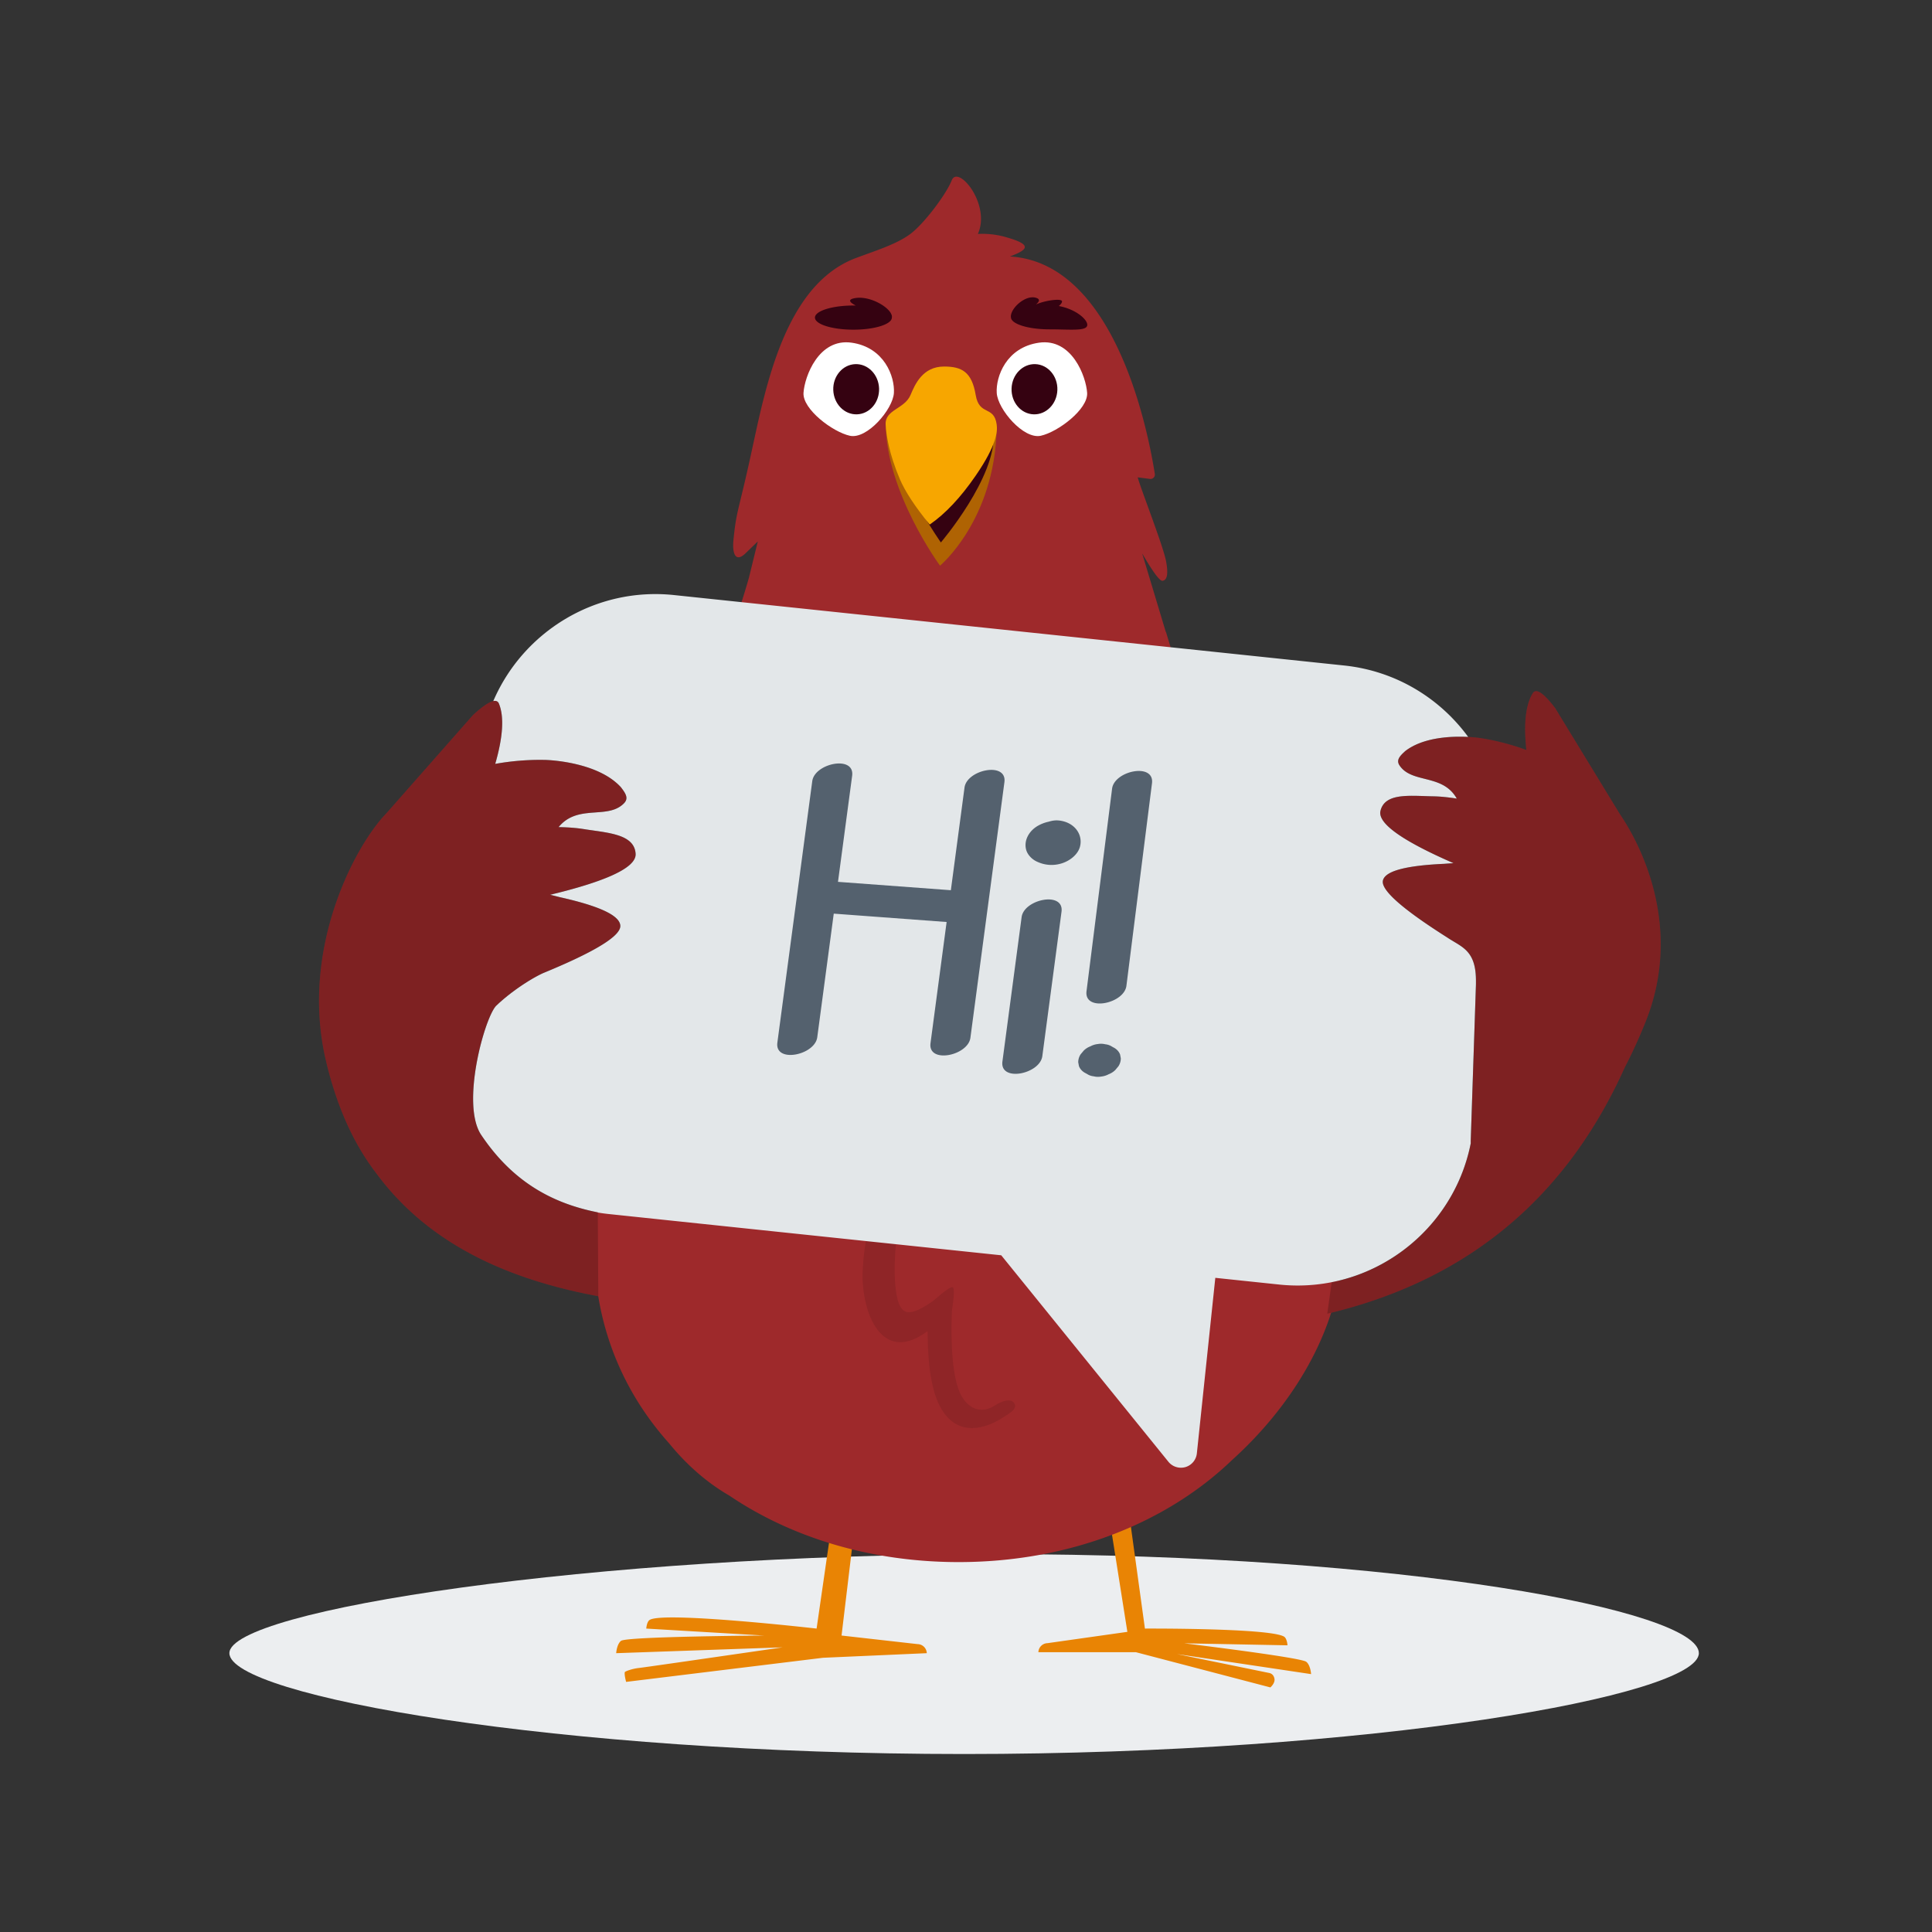 <svg width="678" height="678" viewBox="0 0 678 678" xmlns="http://www.w3.org/2000/svg"><rect x="0" y="0" width="678" height="678" fill="#333333" stroke="none"/><g fill="none" fill-rule="evenodd"><path d="M350.035 545.401c142.402 0 246.149 19.703 246.149 34.741 0 15.039-115.44 35.4-257.842 35.4S80.5 595.181 80.5 580.142c0-15.038 127.133-34.74 269.535-34.74z" fill="#ECEEF0"/><path d="M393.452 510.984l8.338 60.535h.205l.41-.002h.614l1.444-.001c9.571.01 41.802.236 46.137 2.82 1.077.638 1.226 3.057 1.226 3.057l-36.263-.702s10.217 1.233 20.681 2.659l1.884.258c9.83 1.36 19.351 2.835 20.28 3.565 1.508 1.186 1.697 4.326 1.697 4.326l-47.064-7.037 32.666 6.7-.045.005c.203.065 1.318.408 1.59 1.976.27 1.57-1.439 3.025-1.439 3.025l-47.173-12.353h-34.237a3.285 3.285 0 013.208-3.177l28.018-3.967-9.653-61.059 7.476-.628zm-98.126 0l7.476.628-7.476 62.35 26.703 3.013a3.285 3.285 0 013.208 3.178l-36.406 1.612-69.106 8.463s-.722-2.619-.447-3.453c.059-.172 2.265-1.128 4.823-1.415 1.706-.19 18.552-2.61 50.537-7.256l-58.398 2.049s.19-3.14 1.697-4.327c.969-.76 13.052-1.224 25.124-1.498l1.478-.032a1793.52 1793.52 0 0123.514-.333h.127l-41.383-2.444s.15-2.419 1.227-3.058c5.1-3.04 58.547 3.058 58.547 3.058l8.755-60.535z" fill="#E98404"/><path d="M343.166 82.088l.577-.02c3.066-.075 5.925.247 8.578.965l1.023.285.955.282c8.196 2.516 5.917 4.206.119 6.408 37.605 2.228 48.808 63.423 50.85 76.302a1.538 1.538 0 01-1.714 1.76l-4.3-.554.058.227.285.923.307.93.362 1.056c.948 2.72 2.426 6.738 3.915 10.866l.372 1.033.37 1.035c1.97 5.51 3.802 10.864 4.262 13.252.96 4.988.235 6.784-1.215 6.989-.967.136-3.348-3.066-7.144-9.608l8.292 27.566h.065l57.371 189.58c4.783 12.62 5.564 25.51 3.38 38.028 22.971-5.582 41.435-24.11 46.191-48.137v-.92l1.83-54.738.005-.493v-.967l-.006-.496c-.1-6.4-2.057-9.218-4.71-11.232l-.366-.27a18.785 18.785 0 00-.186-.132l-.378-.258-.58-.376-.593-.367-1.838-1.106-.625-.387-.628-.406c-.07-.046-.14-.092-.21-.14l-1.514-.966-.98-.632-1.428-.931-1.375-.91-1.321-.888-1.27-.867-.817-.566-1.182-.832-1.129-.81-.723-.528-1.042-.775-.989-.754-.63-.49-.607-.481-.583-.472-.56-.462-.537-.453-.513-.443-.49-.434-.466-.424-.443-.415-.42-.405-.396-.396a11.5 11.5 0 01-.19-.195l-.361-.381-.338-.373-.315-.363-.291-.353c-1.305-1.627-1.846-2.945-1.623-3.954.335-1.524 2.036-2.761 5.103-3.712l.555-.164.584-.16.612-.152.64-.147.67-.141.696-.135.726-.13.754-.122.782-.117c.133-.02.266-.038.402-.057l.824-.108.853-.102.882-.097.91-.09.937-.085.967-.078.995-.073 1.023-.067 1.051-.06 1.08-.055.55-.025 1.029-.082 1.864-.128.293-.016-1.098-.481-1.602-.714-1.038-.47-1.512-.696-.979-.46-.954-.454-.93-.45-.906-.445-.883-.441-1.278-.654-.823-.43-1.189-.636-.763-.42-.738-.414-.715-.41-.69-.405-.668-.402-.643-.396-.619-.393-.595-.387a50.16 50.16 0 01-.288-.193l-.56-.38-.534-.378a39.112 39.112 0 01-.26-.186l-.498-.37a33.327 33.327 0 01-.241-.184l-.463-.363-.223-.18-.427-.357c-.07-.059-.138-.118-.205-.177l-.392-.35-.367-.345c-2.074-2.004-2.926-3.78-2.555-5.33.892-3.733 4.223-4.906 8.422-5.202l.592-.036.602-.026.611-.016.62-.008.943.002.957.014 1.292.034 2.609.086 1.302.036.647.012.803.022.409.017.952.054.977.075.8.075 1.022.11 1.047.13.857.116.872.128.442.068c-1.95-3.457-4.792-4.997-7.788-5.98l-.601-.19-.644-.189-.323-.09-.735-.196-2.546-.65-.71-.194-.337-.097-.636-.193c-2.31-.736-4.362-1.766-5.752-3.834-1.025-1.526-.382-2.736.978-4.114l.314-.309.509-.476.179-.163c3.239-2.496 7.394-3.813 11.445-4.466l.714-.109.71-.095c.118-.015.236-.03.353-.043l.703-.077.696-.066.345-.028.684-.05.674-.038.664-.03.327-.012.645-.017.63-.01h.917l.879.013.835.025 1.04.048.947.06.643.05.58.052.956.1.86.113.05.007a84.386 84.386 0 0116.215 4.199c-.993-9.317-.24-15.967 2.262-19.95.616-.98 1.652-.937 3.108.132l.307.236c.418.334.867.746 1.349 1.236l.367.382.188.202.385.426.197.224.403.47.415.499.427.528.438.558.224.29 22.679 37.157c.17.25.344.508.518.772l.529.81.268.42.54.865.274.447.55.92c8.286 14.072 17.978 40.123 6.334 68.956-2.364 5.855-4.76 11.058-7.176 15.687-20.506 45.684-54.87 74.424-103.09 86.219-6.218 19.537-19.203 37.626-34.737 51.643-23.429 22.539-57.747 35.854-95.985 35.854-30.513 0-58.53-8.478-80.51-23.357-8.066-4.67-15.113-10.965-21.124-18.35-12.847-14.333-21.62-31.82-24.845-51.596l.013.002c-36.355-6.718-61.808-21.073-78.237-43.591-7.192-9.452-13.365-22.144-17.37-39.202-9.136-38.914 10.144-75.288 21.321-86.76l30.362-34.442.556-.504.54-.477.522-.45.506-.421.246-.201.48-.382.462-.354c.076-.057.15-.113.225-.167l.436-.314.42-.286c.068-.046.136-.09.203-.133l.394-.246.377-.219c1.963-1.092 3.193-1.025 3.692.201 1.869 4.595 1.434 11.64-1.303 21.136a89.159 89.159 0 0116.617-1.407l1.18.021.911.045.849.06.816.071.927.095.76.089.813.105.858.124.596.093.925.157.637.117.65.126.663.138.674.148.684.16.692.17.349.091.702.19.707.203c.236.07.473.141.71.215l.713.23c4.282 1.419 8.61 3.596 11.655 6.934l.3.389.282.378.262.368c1.177 1.695 1.638 3.079.285 4.485-1.988 2.066-4.568 2.704-7.372 3.013l-.367.039-.774.07-2.764.21-.8.07-.35.034-.704.078c-3.517.426-7.008 1.423-9.844 4.872l.471.01.93.028.91.036 1.112.057 1.082.072.845.07 1.029.1.998.118.428.057.838.125.974.151.981.145 2.953.421 1.315.198.65.104.961.164.631.117.622.123.61.13.6.138c4.452 1.068 7.836 2.886 8.085 7.016.077 1.269-.596 2.544-2.019 3.826l-.328.284c-.17.143-.35.286-.539.428l-.39.286-.204.143-.427.285c-.293.191-.603.382-.929.573l-.5.286-.26.143-.539.287-.278.144-.575.287c-.098.048-.197.096-.297.143l-.612.288-.315.144-.65.287-.673.288-.699.289-1.094.432-1.15.433-.796.29-.822.289-.847.29-1.316.434-.908.29-.933.29-.957.29-.982.291-1.007.291-1.032.292-1.593.437-1.093.291-1.118.292-1.723.439-1.779.438-.605.147.3.07 1.914.474 1.053.274 1.07.24 1.042.243 1.015.243.987.243.96.245.933.246.905.246.877.247.85.248.415.125.808.25.781.25.754.251.367.126.712.253.685.253.658.255.318.127.617.256c.1.043.2.085.297.128l.576.257c.187.086.37.172.547.258l.52.259.493.26c2.714 1.474 4.103 2.99 4.17 4.55.031.746-.336 1.576-1.1 2.491l-.241.277-.266.282-.289.288c-.1.096-.204.194-.313.292l-.337.298-.36.302-.19.153-.396.31-.42.316-.22.16-.456.322-.237.164-.492.33-.516.336-.54.34-.564.346-.588.351-.302.177-.624.359-.647.364-.671.368-.696.374-.719.38-.743.383-1.159.586-.802.396-1.249.605-.862.41-1.339.623-.922.422-.945.428-1.964.87-2.059.89-1.065.452-1.643.689-1.125.465-.41.188a27.09 27.09 0 00-.217.103l-.457.224-.487.249-.515.271-.54.295-.566.316-.587.338-.608.359-.626.379-.644.399-.658.418-.672.437-.683.455-.693.473-.701.49-.707.505-.711.521c-.357.265-.714.535-1.071.811l-.714.559-.356.284-.71.579c-.118.097-.236.195-.353.294l-.702.598-.695.61c-.23.205-.459.413-.685.622l-.674.632c-4.007 3.825-12.62 34.52-5.309 45.416 10.481 15.62 23.827 23.65 40.236 27.015.177-4.818.657-9.495 1.441-13.951l7.78-29.456c-1.985 2.383-3.498 3.229-4.536 2.536-3.475-2.317 6.554-39.007 15.113-49.951l1.095-1.35c.688-.857 1.146-1.468 1.41-1.877l.17-.673c-1.138.074-11.06 8.775-14.273 6.887-2.37-1.392 11.23-37.189 24.723-74.095l1.124-3.078 1.166-3.201c4.462-12.268 8.811-24.45 12.46-35.325h.04l.339-1.013c2.188-6.575 4.11-12.65 5.632-17.948l3.13-12.815-4.357 4.212c-3.445 3.277-4.551.057-4.231-4.212l.127-1.312.243-2.2c.205-1.72.412-3.11.656-4.447l.067-.363.07-.362c.835-4.28 2.125-8.517 5.053-21.939l1.48-6.844.727-3.296c5.099-22.788 13.048-50.67 34.692-58.734l2.104-.773 4.191-1.52c4.838-1.78 9.406-3.635 12.771-6.16 4.662-3.497 12.128-13.366 14.274-18.312l.186-.448c2.212-5.666 13.862 8.455 9.182 18.791z" fill="#9e292b"/><path d="M302.308 307.079c2.71-7.04 7.48-13.928 9.72-13.345 2.241.583.584 5.966 0 8.204l-.774 3.001c-8.11 31.714-11.117 53.74-9.124 65.696l.178.984c1.72 8.75 5.868 10.18 15.56 4.783l1.08-.615c5.116-3.812 7.984-5.486 8.604-5.02.62.464-.189 3.682-2.424 9.654-8.672 34.547-12.278 58.4-10.883 71.187l.119 1.002c1.152 8.906 4.007 10.038 12.182 4.56l.914-.624c4.004-3.516 6.302-5.114 6.891-4.792.59.321.487 3.116-.308 8.383-.56 15.246.75 25.405 3.587 30.124 1.986 3.304 6.125 6.487 11.667 2.88 1.94-1.262 5.357-2.67 6.62-.733 1.265 1.938-1.583 3.515-3.522 4.777-9.135 5.945-17.188 5.314-21.953-2.612-3.178-5.288-4.75-13.838-4.9-25.84l-.01-1.546-.291.121c-13.212 9.752-20.594-1.345-22.248-14.698s4.272-32.925 10.982-61.756l.966-4.098-.316.099c-10.82 3.213-18.343-1.627-20.656-14.219l-.11-.625c-2.307-13.844-2.276-37.072 8.449-64.932z" fill-opacity=".1" fill="#000"/><path d="M281.977 137.873c.36-5.714 5.317-19.237 16.845-17.62 11.53 1.619 15.236 11.943 14.876 17.659-.36 5.715-9.407 16.352-15.468 15.007-6.063-1.345-16.614-9.33-16.253-15.046zm99.533 0c.36 5.716-10.191 13.701-16.253 15.046-6.061 1.345-15.109-9.292-15.469-15.007-.36-5.716 3.347-16.04 14.876-17.658 11.529-1.618 16.486 11.905 16.846 17.62z" fill="#FFF"/><path d="M300.154 127.786c-4.439.157-7.9 4.227-7.732 9.092.168 4.865 3.901 8.682 8.34 8.525 4.44-.157 7.9-4.227 7.733-9.092-.168-4.865-3.902-8.682-8.34-8.525zm63.178 0c-4.439-.157-8.172 3.66-8.34 8.525-.168 4.865 3.293 8.935 7.732 9.092 4.439.157 8.173-3.66 8.34-8.525.169-4.865-3.293-8.935-7.732-9.092z" fill="#350211"/><path d="M349.765 150.466c-.78 32.19-19.877 48.048-19.877 48.048s-19.065-25.881-19.065-50.028l38.942 1.98z" fill="#AF6303"/><path d="M348.67 151.99c1.077 15.427-18.491 38.373-18.491 38.373s-13.48-19.276-14.383-28.962l32.875-9.41z" fill="#350211"/><path d="M331.311 128.629c6.18 0 9.73 1.843 11.087 9.973 1.249 7.48 6.426 3.57 7.367 10.355.325 2.343.118 7.086-7.367 17.965-5.28 7.675-10.66 13.397-16.14 17.166-5.124-6.266-8.611-11.574-10.462-15.924-3.86-9.076-4.803-15.592-4.992-19.207-.273-5.23 6.638-5.39 8.735-10.355 1.563-3.701 4.228-9.973 11.772-9.973z" fill="#F7A600"/><path d="M300.23 104.59c5.165-.819 12.195 3.283 12.747 6.252.04.22.04.408-.002.562a.465.465 0 01.002.05c0 2.342-6.041 4.24-13.494 4.24-7.452 0-13.493-1.898-13.493-4.24 0-2.34 6.041-4.238 13.493-4.238.282 0 .561.003.839.008-2.621-1.35-2.651-2.229-.092-2.634zm63.09-.15c1.62.384 1.695 1.19.222 2.42 3.244-1.471 8.873-2.18 9.132-1.185.11.424-.26.998-1.108 1.723 5.807 1.045 9.993 4.61 9.993 6.592 0 2.341-5.84 1.588-13.292 1.588s-13.494-1.897-13.494-4.239v-.01a1.802 1.802 0 01-.01-.607c.371-2.984 5.09-7.105 8.558-6.283z" fill="#350211"/><path d="M236.524 208.825l235.202 24.721c18.074 1.9 33.535 11.439 43.507 25.067l-.873-.039-.835-.025-.879-.013h-.917l-.63.01-.645.017-.99.042-.675.039-.856.063-.87.08-.878.098-.887.117-.714.109c-4.05.653-8.206 1.97-11.445 4.466l-.688.64-.314.308c-1.36 1.378-2.003 2.588-.978 4.114 1.39 2.068 3.442 3.098 5.752 3.834l.636.193.336.097.71.193 2.547.651.735.196.323.09.644.19.6.189c2.997.983 5.839 2.523 7.79 5.98l-.443-.068-.872-.128-.857-.116-1.047-.13-1.022-.11-.8-.075-.977-.075-.952-.054-.41-.017-.802-.022-.647-.012-1.302-.036-2.61-.086-1.291-.034-.957-.014-.943-.002-.62.008-.611.016-.602.026-.592.036-.285.021-.561.052-.55.064c-3.529.459-6.235 1.756-7.026 5.065-.37 1.55.48 3.326 2.555 5.33l.367.345.392.35c.067.06.135.118.205.177l.427.357.223.18.463.363.24.184.5.37.259.186.535.377.559.381.883.58.62.393.642.396.667.402.69.405.716.41.738.415.763.419 1.189.636.823.43 1.278.654.883.44.906.446.93.45.954.455.979.459 1.512.696 1.038.47 1.602.714 1.098.48-.293.017-1.864.128-1.029.082-.55.025-1.08.055-1.051.06-1.023.067-.995.073-.967.078-.938.085-.91.09-.88.097-.854.102-1.026.136-.982.146-.754.123-.726.129-.697.135-.668.141-.64.147-.613.153-.584.159-.555.164c-3.067.951-4.768 2.188-5.103 3.712-.223 1.009.318 2.327 1.623 3.954l.291.353.315.363.338.373.455.478.492.494.42.405.443.415.466.424.49.434.513.443.537.453.56.462.583.472.607.48.63.491.99.754 1.04.775.724.528 1.13.81 1.181.832.817.566 1.27.867 1.321.888 1.375.91 1.427.93.98.633 1.516.966.209.14.628.406.625.387 1.838 1.106.594.367.579.376.378.258.186.132.366.27c.115.087.23.176.342.267l.333.278.325.29c2.132 1.975 3.622 4.832 3.71 10.397l.006.496v.967l-.005.493-1.83 54.738.002.911a61.94 61.94 0 01-.12.589l.071-.344c-.061.303-.124.605-.19.907l.12-.563c-.058.277-.117.553-.178.829l.058-.266c-.083.382-.17.763-.26 1.143l.202-.877c-.077.343-.156.684-.237 1.025l.035-.148c-.071.3-.145.598-.22.896l.185-.748c-.08.334-.164.667-.25.999l.065-.251a61.63 61.63 0 01-.193.74l.129-.49c-.078.3-.157.6-.239.898l.11-.407a61.51 61.51 0 01-.617 2.156l.178-.592a61.422 61.422 0 01-.879 2.739l.065-.187c-.094.272-.189.543-.286.813l.221-.626c-.113.327-.229.652-.348.976l.127-.35c-.1.28-.202.558-.306.836l.18-.486c-.1.272-.201.543-.305.813l.125-.327a61.295 61.295 0 01-1.224 3.014 61.49 61.49 0 01-2.175 4.472l.167-.312c-.153.287-.307.573-.464.858l.297-.547a61.56 61.56 0 01-.42.77l.123-.223c-.107.196-.216.39-.326.585l-.243.426-.461.788c-.287.482-.58.96-.88 1.433l-.174.274-.479.737c-.213.323-.43.644-.648.963l.211-.31c-.146.216-.295.431-.444.646l.233-.336c-.156.225-.312.45-.47.674l.237-.338c-.24.344-.484.686-.73 1.025l.493-.687c-.19.268-.382.535-.576.8l.083-.113-.511.692.428-.579c-.192.263-.387.524-.583.783l.155-.204a68.1 68.1 0 01-.562.737l.407-.533c-.184.244-.37.486-.557.726l.15-.193a62.165 62.165 0 01-1.232 1.542l.416-.51a62.17 62.17 0 01-.58.71v-.001l-.522.62-.59.679c-.2.228-.402.455-.606.68l.482-.538a62.31 62.31 0 01-.627.698l.145-.16c-.187.206-.375.41-.564.614l.419-.454a62.34 62.34 0 01-.65.7l.231-.246a62.393 62.393 0 01-1.432 1.489l.52-.53c-.203.21-.407.417-.613.623l.093-.093c-.211.212-.423.422-.637.632l.544-.539c-.227.227-.454.451-.684.674l.14-.135c-.208.203-.418.404-.628.605-.25.237-.502.473-.756.706l.462-.43c-.239.225-.48.448-.723.669l.26-.239a62.5 62.5 0 01-.587.533l.327-.294a62.518 62.518 0 01-2.077 1.806l.157-.132c-.22.184-.44.366-.662.547l.505-.415c-.236.196-.474.39-.713.583l.208-.168a57.65 57.65 0 01-.77.616l.562-.448c-.228.184-.457.367-.688.548l.126-.1c-.261.206-.524.41-.789.612l.663-.512c-.286.224-.573.445-.863.664l.2-.152c-.239.182-.479.363-.72.541l.52-.39a62.485 62.485 0 01-2.273 1.64l.125-.085c-.218.15-.437.3-.657.448l.532-.362c-.282.194-.565.386-.85.575l.318-.213c-.245.165-.49.327-.737.488l.419-.275c-.22.145-.44.29-.66.432l.241-.157c-.326.213-.655.424-.986.63l.744-.473c-.285.185-.572.366-.86.546l.116-.072c-.262.164-.525.325-.789.485l.673-.413a62.312 62.312 0 01-2.437 1.442l.1-.056c-.257.145-.515.289-.775.43l.676-.374c-.301.17-.604.336-.907.5l.231-.126a64 64 0 01-.778.418l.547-.292a62.128 62.128 0 01-2.6 1.326l.28-.136c-.243.119-.488.236-.734.352l.453-.216a61.974 61.974 0 01-2.634 1.191l.324-.138c-.276.12-.554.237-.832.352l.509-.213c-.258.11-.516.217-.776.323l.267-.11a61.774 61.774 0 01-2.207.865l.374-.14c-.276.104-.552.206-.83.306l.456-.166c-.27.1-.54.198-.812.294l.357-.128c-.272.098-.545.195-.819.29l.462-.162c-.258.091-.517.18-.776.269-.627.212-1.258.415-1.893.608l.177-.054c-.298.091-.597.18-.897.268l.72-.214c-.292.089-.586.175-.88.26l.16-.046c-.346.1-.692.197-1.04.292l.88-.246c-.316.09-.632.179-.95.265l.07-.02c-.279.076-.558.15-.839.222l.77-.202c-.335.09-.67.177-1.006.262l.236-.06c-.28.072-.562.142-.844.21l.608-.15c-.3.075-.6.149-.9.22l.292-.07c-.374.09-.75.177-1.127.26l.834-.19a61.688 61.688 0 01-20.647 1.3l-22.402-2.355-6.475 61.604a5.633 5.633 0 01-4.004 4.812 5.772 5.772 0 01-2.188.188 5.642 5.642 0 01-3.793-2.056l-58.663-72.46-137.675-14.47a62.565 62.565 0 01-3.91-.536v-.063c-16.714-3.283-30.279-11.319-40.902-27.15-3.656-5.447-3.33-15.845-1.59-25.358l.216-1.138.112-.564.234-1.12.245-1.106c.25-1.099.516-2.172.792-3.212l.28-1.027.286-1.002.291-.974.296-.945.298-.913.3-.878c.152-.43.303-.847.454-1.249l.302-.783c.05-.127.1-.252.151-.376l.3-.719c.846-1.974 1.66-3.4 2.342-4.051l.674-.632c.226-.21.455-.417.685-.622l.695-.61.702-.598.353-.294.71-.58.356-.283.714-.559a66.97 66.97 0 011.07-.81l.712-.522.707-.506.7-.49.694-.472.683-.455.672-.437.658-.418.644-.4.626-.378.608-.36.587-.337.565-.316.541-.295.515-.271.487-.249.457-.224.627-.29 1.125-.466 1.643-.689 1.065-.452 2.059-.89 1.964-.87.945-.428.922-.422 1.339-.624.862-.409 1.249-.605.802-.396 1.16-.586.742-.384.72-.379.695-.374.67-.368.648-.364.624-.359.89-.528.564-.346.54-.34.516-.336.492-.33.237-.164.566-.403.53-.395.396-.31.55-.455.337-.298c.109-.098.213-.196.313-.292l.29-.288.265-.282.24-.277c.765-.915 1.132-1.745 1.1-2.49-.066-1.56-1.455-3.077-4.17-4.551l-.492-.26-.52-.259c-.178-.086-.36-.172-.547-.258l-.576-.257a36.01 36.01 0 00-.297-.128l-.617-.256-.318-.127-.658-.255-.685-.253-.895-.316-.938-.314-.78-.25-.81-.25-1.264-.373-.877-.247-.905-.246-.933-.246-.96-.245-.987-.243-1.015-.243-1.042-.242-1.07-.241-1.053-.274-1.913-.474-.301-.07.605-.147 1.779-.438 1.723-.439 1.118-.292 1.093-.291 1.593-.437 1.032-.292 1.007-.29.982-.291.957-.29.933-.291.908-.29 1.316-.435.847-.29.822-.288.797-.29 1.15-.433 1.093-.432.699-.289.674-.288.649-.287.315-.144.761-.36.723-.358.278-.144.538-.287.26-.143.501-.286c.326-.191.636-.382.929-.573l.427-.285.204-.143.39-.286c.189-.142.369-.285.539-.428l.328-.284c1.423-1.282 2.096-2.557 2.02-3.826-.212-3.501-2.677-5.341-6.135-6.471l-.54-.168-.554-.158-.282-.076-.575-.143-.6-.138-.61-.13-.622-.123-.631-.117-.962-.164-.65-.104-1.314-.198-2.953-.421-.98-.145-.975-.15-.838-.126-.428-.057-.998-.118-1.03-.1-.844-.07-1.082-.072-1.112-.057-.91-.036-.93-.027-.471-.011c2.836-3.45 6.327-4.446 9.844-4.872l.703-.078.352-.034.8-.07 2.763-.21.774-.07.367-.039c2.804-.309 5.384-.947 7.372-3.013 1.213-1.26.968-2.503.056-3.968l-.222-.343-.119-.174-.262-.368-.283-.378-.299-.39c-3.045-3.337-7.373-5.514-11.655-6.933l-.713-.23a45.976 45.976 0 00-.71-.215l-.707-.203-.702-.19-.35-.09-.691-.171-.684-.16-.674-.148-.663-.138-.65-.126-.637-.117-.925-.157-.596-.093-.858-.124-.812-.105-.76-.09-.928-.094-.816-.07-.849-.06-.912-.046-1.18-.021a89.159 89.159 0 00-16.616 1.407c2.737-9.496 3.172-16.54 1.303-21.136-.334-.82-.995-1.122-1.985-.904 10.423-24.287 35.787-40.112 63.415-37.208z" fill="#E3E7E9"/><path d="M541.021 243.385l.307.236c.418.334.867.746 1.349 1.236l.367.382.188.202.385.426.197.224.403.47.415.499.427.528.438.558.224.29 22.679 37.157c.17.25.344.508.518.772l.529.81.268.42.54.865.274.447.55.92c8.286 14.072 17.978 40.123 6.334 68.956-2.364 5.855-4.76 11.058-7.176 15.687-20.699 46.113-55.516 74.962-104.45 86.546l1.55-11.052c24.17-4.776 43.854-23.783 48.788-48.708v-.92l1.83-54.738.005-.493v-.967l-.006-.496c-.1-6.4-2.057-9.218-4.71-11.232l-.366-.27a18.785 18.785 0 00-.186-.132l-.378-.258-.58-.376-.593-.367-1.838-1.106-.625-.387-.628-.406c-.07-.046-.14-.092-.21-.14l-1.514-.966-.98-.632-1.428-.931-1.375-.91-1.321-.888-1.27-.867-.817-.566-1.182-.832-1.129-.81-.723-.528-1.042-.775-.989-.754-.63-.49-.607-.481-.583-.472-.56-.462-.537-.453-.513-.443-.49-.434-.466-.424-.443-.415-.42-.405-.396-.396a11.5 11.5 0 01-.19-.195l-.361-.381-.338-.373-.315-.363-.291-.353c-1.305-1.627-1.846-2.945-1.623-3.954.335-1.524 2.036-2.761 5.103-3.712l.555-.164.584-.16.612-.152.64-.147.67-.141.696-.135.726-.13.754-.122.782-.117c.133-.02.266-.038.402-.057l.824-.108.853-.102.882-.097.91-.09.937-.085.967-.078.995-.073 1.023-.067 1.051-.06 1.08-.055.55-.025 1.029-.082 1.864-.128.293-.016-1.098-.481-1.602-.714-1.038-.47-1.512-.696-.979-.46-.954-.454-.93-.45-.906-.445-.883-.441-1.278-.654-.823-.43-1.189-.636-.763-.42-.738-.414-.715-.41-.69-.405-.668-.402-.643-.396-.619-.393-.595-.387a50.16 50.16 0 01-.288-.193l-.56-.38-.534-.378a39.112 39.112 0 01-.26-.186l-.498-.37a33.327 33.327 0 01-.241-.184l-.463-.363-.223-.18-.427-.357c-.07-.059-.138-.118-.205-.177l-.392-.35-.367-.345c-2.074-2.004-2.926-3.78-2.555-5.33.892-3.733 4.223-4.906 8.422-5.202l.592-.036.602-.026.611-.016.62-.008.943.002.957.014 1.292.034 2.609.086 1.302.036.647.012.803.022.409.017.952.054.977.075.8.075 1.022.11 1.047.13.857.116.872.128.442.068c-1.95-3.457-4.792-4.997-7.788-5.98l-.601-.19-.644-.189-.323-.09-.735-.196-2.546-.65-.71-.194-.337-.097-.636-.193c-2.31-.736-4.362-1.766-5.752-3.834-1.025-1.526-.382-2.736.978-4.114l.314-.309.509-.476.179-.163c3.239-2.496 7.394-3.813 11.445-4.466l.714-.109.71-.095c.118-.015.236-.03.353-.043l.703-.077.696-.066.345-.028.684-.05.674-.038.664-.03.327-.012.645-.017.63-.01h.917l.879.013.835.025 1.04.048.947.06.643.05.58.052.956.1.86.113.05.007a84.386 84.386 0 0116.215 4.199c-.993-9.317-.24-15.967 2.262-19.95.616-.98 1.652-.937 3.108.132zm-365.927 3.552c1.869 4.595 1.434 11.64-1.303 21.136a89.159 89.159 0 0116.617-1.407l1.18.021.911.045.849.06.816.071.927.095.76.089.813.105.858.124.596.093.925.157.637.117.65.126.663.138.674.148.684.16.692.17.349.091.702.19.707.203c.236.07.473.141.71.215l.713.23c4.282 1.419 8.61 3.596 11.655 6.934l.3.389.282.378.262.368c1.177 1.695 1.638 3.079.285 4.485-1.988 2.066-4.568 2.704-7.372 3.013l-.367.039-.774.07-2.764.21-.8.07-.35.034-.704.078c-3.517.426-7.008 1.423-9.844 4.872l.471.01.93.028.91.036 1.112.057 1.082.072.845.07 1.029.1.998.118.428.057.838.125.974.151.981.145 2.953.421 1.315.198.65.104.961.164.631.117.622.123.61.13.6.138c4.452 1.068 7.836 2.886 8.085 7.016.077 1.269-.596 2.544-2.019 3.826l-.328.284c-.17.143-.35.286-.539.428l-.39.286-.204.143-.427.285c-.293.191-.603.382-.929.573l-.5.286-.26.143-.539.287-.278.144-.575.287c-.098.048-.197.096-.297.143l-.612.288-.315.144-.65.287-.673.288-.699.289-1.094.432-1.15.433-.796.29-.822.289-.847.29-1.316.434-.908.29-.933.29-.957.29-.982.291-1.007.291-1.032.292-1.593.437-1.093.291-1.118.292-1.723.439-1.779.438-.605.147.3.07 1.914.474 1.053.274 1.07.24 1.042.243 1.015.243.987.243.96.245.933.246.905.246.877.247.85.248.415.125.808.25.781.25.754.251.367.126.712.253.685.253.658.255.318.127.617.256c.1.043.2.085.297.128l.576.257c.187.086.37.172.547.258l.52.259.493.26c2.714 1.474 4.103 2.99 4.17 4.55.031.746-.336 1.576-1.1 2.491l-.241.277-.266.282-.289.288c-.1.096-.204.194-.313.292l-.337.298-.36.302-.19.153-.396.31-.42.316-.22.16-.456.322-.237.164-.492.33-.516.336-.54.34-.564.346-.588.351-.302.177-.624.359-.647.364-.671.368-.696.374-.719.38-.743.383-1.159.586-.802.396-1.249.605-.862.41-1.339.623-.922.422-.945.428-1.964.87-2.059.89-1.065.452-1.643.689-1.125.465-.41.188a27.09 27.09 0 00-.217.103l-.457.224-.487.249-.515.271-.54.295-.566.316-.587.338-.608.359-.626.379-.644.399-.658.418-.672.437-.683.455-.693.473-.701.49-.707.505-.711.521c-.357.265-.714.535-1.071.811l-.714.559-.356.284-.71.579c-.118.097-.236.195-.353.294l-.702.598-.695.61c-.23.205-.459.413-.685.622l-.674.632c-4.007 3.825-12.62 34.52-5.309 45.416 10.623 15.83 24.188 23.866 40.903 27.149l.175 29.434c-36.355-6.718-61.808-21.073-78.237-43.591-7.192-9.452-13.365-22.144-17.37-39.202-9.136-38.914 10.144-75.288 21.321-86.76l30.362-34.442.556-.504.54-.477.522-.45.506-.421.246-.201.48-.382.462-.354c.076-.057.15-.113.225-.167l.436-.314.42-.286c.068-.046.136-.09.203-.133l.394-.246.377-.219c1.963-1.092 3.193-1.025 3.692.201z" fill-opacity=".2" fill="#000"/><path d="M385.295 366.382a6.24 6.24 0 012.612.092 5.099 5.099 0 012.3.802l.945.52c.925.582 1.565 1.332 1.92 2.25l.256 1.37a5.05 5.05 0 01-.858 2.796l-1.068 1.275a6.536 6.536 0 01-2.327 1.494c-.8.44-1.687.714-2.658.82a6.243 6.243 0 01-2.612-.09 5.116 5.116 0 01-2.3-.803l-.947-.52c-.925-.582-1.564-1.332-1.918-2.25l-.258-1.37a5.08 5.08 0 01.858-2.796l1.069-1.276a6.56 6.56 0 012.328-1.494 7.052 7.052 0 012.658-.82zm-26.777-44.535c.257-1.934 1.76-3.545 3.693-4.64l.393-.213a12.495 12.495 0 013.378-1.16l.43-.073c3.435-.513 6.582.627 6.105 4.214l-6.734 50.659c-.84 6.318-14.973 9.195-14 1.87l6.735-50.657zm-73.471-47.718c.833-6.252 14.688-9.135 14.022-2.092l-.025.22-4.966 37.213 39.608 2.935 4.794-36.025c.411-3.094 4.011-5.364 7.464-6.013l.43-.073c3.435-.513 6.582.627 6.105 4.214l-11.933 89.687c-.832 6.251-14.687 9.136-14.024 2.093l.025-.221 5.654-42.506-39.61-2.935-5.79 43.388c-.26 1.934-1.763 3.545-3.697 4.64l-.393.212c-4.307 2.222-10.382 1.96-9.935-2.76l.025-.22 12.246-91.757zm105.22 2.635c.383-3.034 3.831-5.277 7.215-5.979l.431-.081c3.516-.594 6.816.52 6.353 4.19l-8.972 71.052c-.383 3.034-3.832 5.276-7.215 5.978l-.432.082c-3.515.594-6.815-.52-6.352-4.188l8.972-71.054zm-19.264 11.133l.37.02c5.557.465 8.771 4.816 7.623 9.211-.701 2.687-3.428 4.927-6.406 5.857-3.004.935-6.095.673-8.915-.717-1.686-.833-3.084-2.381-3.542-3.977-.93-3.246.901-6.634 4.034-8.46a13.045 13.045 0 013.854-1.471c.96-.304 1.989-.49 2.982-.463z" fill="#54616e"/></g></svg>